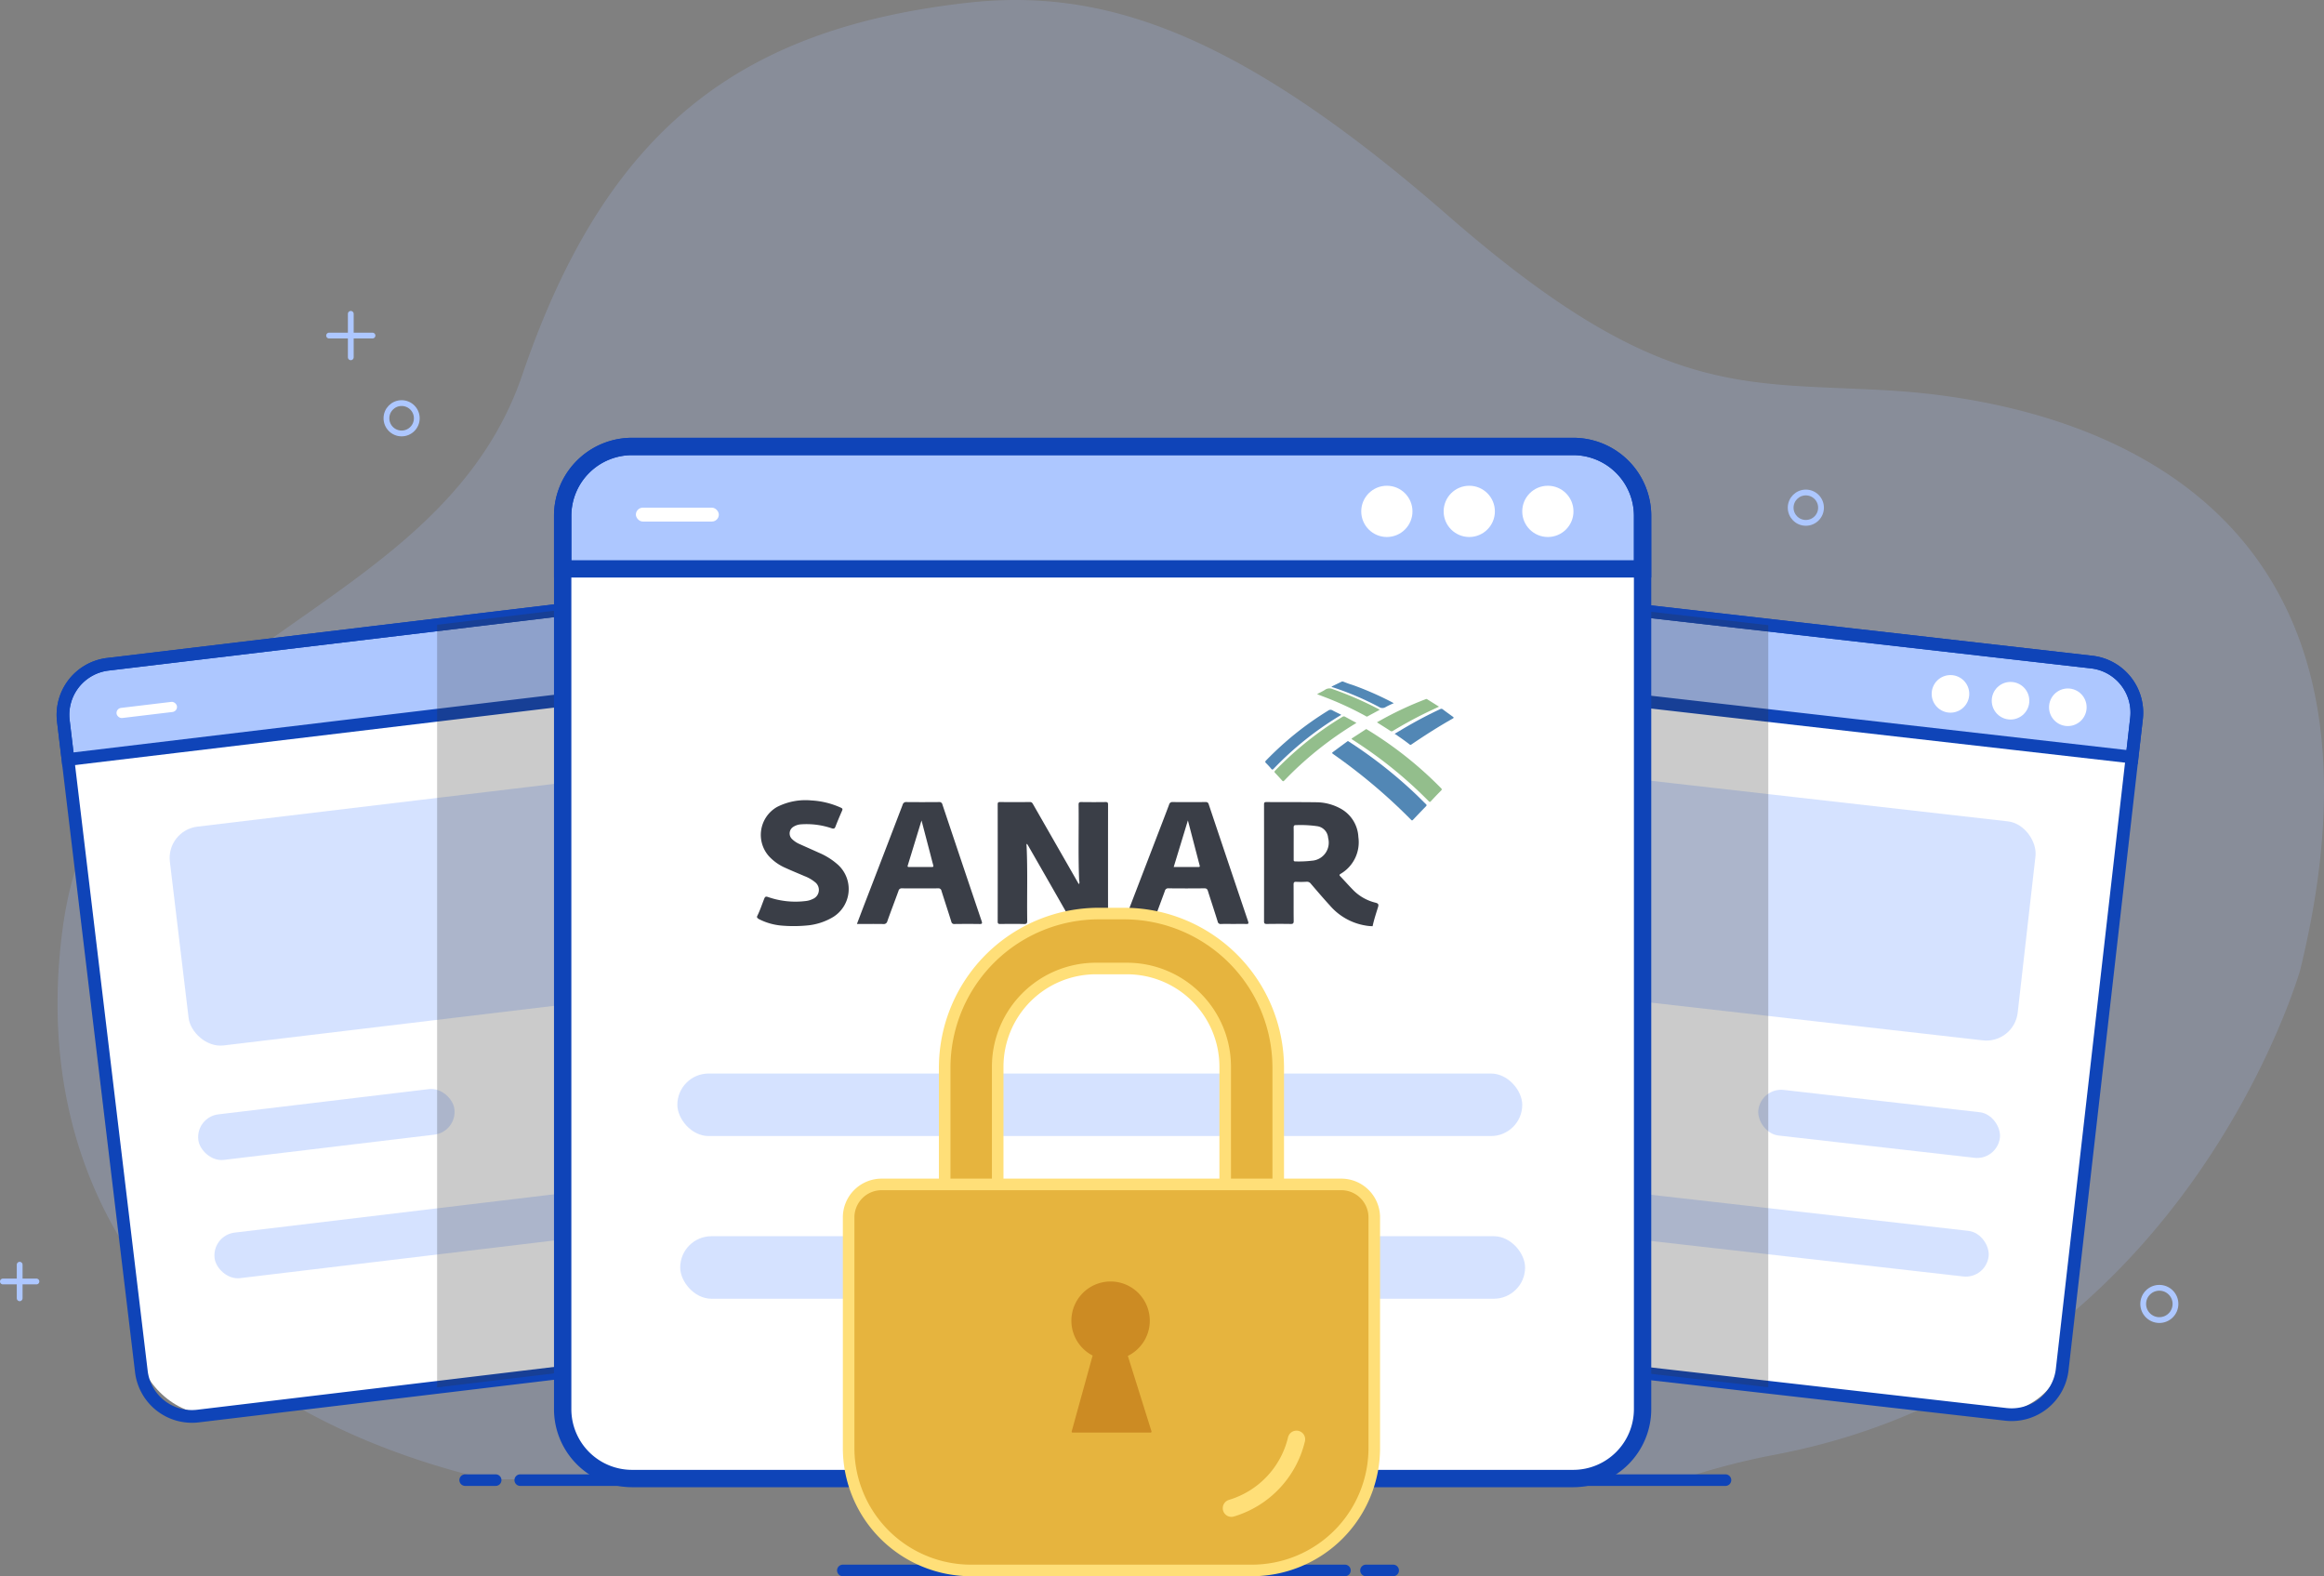 <svg xmlns="http://www.w3.org/2000/svg" width="401.893" height="272.523" viewBox="0 0 401.893 272.523"><rect x="0" y="0" width="401.893" height="272.523" fill="#808080" stroke="none"/><defs><style>.a,.d,.e{fill:#adc7ff;}.a{opacity:0.2;}.b{fill:#0f44b8;}.c{fill:#fff;}.d{opacity:0.5;}.f{fill:#333;opacity:0.25;}.g,.m{fill:none;stroke-linecap:round;}.g{stroke:#adc7ff;}.g,.l{stroke-miterlimit:10;}.h{fill:#5288b6;}.i{fill:#5287b5;}.j{fill:#93be8c;}.k{fill:#3a3e47;}.l{fill:#e6b43e;stroke-width:2px;}.l,.m{stroke:#ffdf78;}.m{stroke-linejoin:round;stroke-width:3px;}.n{fill:#cc8b23;}</style></defs><g transform="translate(-732.596 -470.05)"><path class="a" d="M1059.538,537.576c-25.832-1.56-39.947,1.675-76.586-30.294s-59.923-39.437-83.392-36.717c-38.587,4.472-61.973,21.282-76.64,64.293-14.737,43.214-72.547,45.358-79.433,95.328-6.251,45.361,18.728,82.574,73.294,95.633h206.473a123.9,123.9,0,0,1,16.135-4.229c70.934-13.336,90.981-83.825,90.981-83.825C1151.562,551.179,1085.369,539.136,1059.538,537.576Z"/><path class="b" d="M1030.983,726.958H822.561a1,1,0,0,1,0-2h208.422a1,1,0,0,1,0,2Z"/><path class="b" d="M973.518,742.573h-4.7a1,1,0,0,1,0-2h4.7a1,1,0,0,1,0,2Z"/><path class="b" d="M965.178,742.573H878.351a1,1,0,0,1,0-2h86.827a1,1,0,0,1,0,2Z"/><path class="b" d="M818.314,726.958H813.04a1,1,0,0,1,0-2h5.274a1,1,0,0,1,0,2Z"/><rect class="c" width="137.01" height="130.912" rx="11.988" transform="matrix(0.994, 0.113, -0.113, 0.994, 966.938, 569.979)"/><rect class="d" width="89.82" height="38.096" rx="5.445" transform="matrix(0.994, 0.113, -0.113, 0.994, 995.929, 602.522)"/><path class="e" d="M1101.3,600.943l.764-6.687a8.8,8.8,0,0,0-7.741-9.736L975.677,570.977a8.8,8.8,0,0,0-9.736,7.741l-.763,6.687Z"/><path class="b" d="M1102.272,602.161,963.959,586.374l.889-7.781a9.906,9.906,0,0,1,10.954-8.709l118.648,13.543a9.906,9.906,0,0,1,8.71,10.954ZM966.4,584.437l133.939,15.288.638-5.594a7.7,7.7,0,0,0-6.772-8.518L975.552,572.07a7.7,7.7,0,0,0-8.518,6.773Z"/><rect class="c" width="10.523" height="1.759" rx="0.88" transform="matrix(0.994, 0.113, -0.113, 0.994, 975.283, 578.745)"/><circle class="c" cx="3.25" cy="3.25" r="3.25" transform="translate(1066.643 586.767)"/><circle class="c" cx="3.25" cy="3.25" r="3.25" transform="translate(1077.03 587.953)"/><circle class="c" cx="3.25" cy="3.25" r="3.25" transform="translate(1086.939 589.084)"/><rect class="d" width="42.029" height="7.93" rx="3.965" transform="matrix(0.994, 0.113, -0.113, 0.994, 1037.115, 658.046)"/><rect class="d" width="107.194" height="7.93" rx="3.965" transform="matrix(0.994, 0.113, -0.113, 0.994, 970.39, 671.198)"/><path class="b" d="M1079.354,715.681,960.706,702.138A9.907,9.907,0,0,1,952,691.183l12.852-112.59a9.906,9.906,0,0,1,10.954-8.709l118.648,13.543a9.906,9.906,0,0,1,8.71,10.954l-12.851,112.59A9.909,9.909,0,0,1,1079.354,715.681ZM975.552,572.07a7.7,7.7,0,0,0-8.518,6.773l-12.851,112.59a7.7,7.7,0,0,0,6.772,8.518L1079.6,713.494a7.7,7.7,0,0,0,8.518-6.773l12.851-112.59a7.7,7.7,0,0,0-6.772-8.518Z"/><path class="f" d="M1038.389,578.135l-59.54-6.8a11.988,11.988,0,0,0-13.27,10.551L953.451,688.136A11.989,11.989,0,0,0,964,701.406l74.386,8.491Z"/><rect class="c" width="137.01" height="130.912" rx="11.988" transform="translate(742.504 585.948) rotate(-6.838)"/><rect class="d" width="89.82" height="38.096" rx="5.445" transform="matrix(0.993, -0.119, 0.119, 0.993, 761.325, 613.62)"/><path class="e" d="M880.387,585.051l-.8-6.683a8.794,8.794,0,0,0-9.78-7.685L751.236,584.9a8.794,8.794,0,0,0-7.685,9.779l.8,6.684Z"/><path class="b" d="M881.611,586.013,743.39,602.587l-.932-7.775a9.908,9.908,0,0,1,8.647-11l118.57-14.218a9.908,9.908,0,0,1,11,8.647Zm-136.3,14.127,133.85-16.05-.671-5.591a7.7,7.7,0,0,0-8.556-6.724l-118.57,14.218a7.7,7.7,0,0,0-6.724,8.556Z"/><rect class="c" width="10.523" height="1.759" rx="0.88" transform="translate(752.647 592.55) rotate(-6.838)"/><circle class="c" cx="3.25" cy="3.25" r="3.25" transform="translate(844.053 578.423)"/><circle class="c" cx="3.25" cy="3.25" r="3.25" transform="translate(854.433 577.178)"/><circle class="c" cx="3.25" cy="3.25" r="3.25" transform="translate(864.335 575.991)"/><rect class="d" width="44.608" height="7.93" rx="3.965" transform="translate(766.417 663.19) rotate(-6.838)"/><rect class="d" width="107.194" height="7.93" rx="3.965" transform="translate(769.232 683.635) rotate(-6.838)"/><path class="b" d="M885.523,701.756,766.954,715.974a9.907,9.907,0,0,1-11-8.647L742.458,594.812a9.908,9.908,0,0,1,8.647-11l118.57-14.218a9.908,9.908,0,0,1,11,8.647L894.17,690.753A9.906,9.906,0,0,1,885.523,701.756ZM751.367,585.993a7.7,7.7,0,0,0-6.724,8.556l13.492,112.516a7.7,7.7,0,0,0,8.556,6.724l118.57-14.218a7.7,7.7,0,0,0,6.724-8.556L878.493,578.5a7.7,7.7,0,0,0-8.556-6.724Z"/><path class="f" d="M879.966,581.539a11.988,11.988,0,0,0-13.33-10.476l-58.453,7.009v131.85l74.039-8.879a11.988,11.988,0,0,0,10.476-13.33Z"/><circle class="g" cx="2.791" cy="2.791" r="2.791" transform="translate(1103.224 692.703)"/><circle class="g" cx="2.625" cy="2.625" r="2.625" transform="translate(1042.258 555.2)"/><line class="g" y2="5.802" transform="translate(735.997 688.712)"/><line class="g" x1="5.802" transform="translate(733.096 691.613)"/><circle class="g" cx="2.625" cy="2.625" r="2.625" transform="translate(799.423 539.742)"/><line class="g" y2="7.51" transform="translate(793.258 524.313)"/><line class="g" x1="7.51" transform="translate(789.503 528.068)"/><rect class="c" width="186.75" height="178.438" rx="11.988" transform="translate(829.904 547.243)"/><path class="e" d="M1016.654,568.406v-9.174a11.989,11.989,0,0,0-11.988-11.989H841.892A11.989,11.989,0,0,0,829.9,559.232v9.174Z"/><path class="b" d="M1018.154,569.906H828.4V559.231a13.5,13.5,0,0,1,13.489-13.488h162.772a13.5,13.5,0,0,1,13.489,13.488Zm-186.75-3h183.75v-7.675a10.5,10.5,0,0,0-10.489-10.488H841.893A10.5,10.5,0,0,0,831.4,559.231Z"/><rect class="c" width="14.344" height="2.398" rx="1.199" transform="translate(842.56 557.825)"/><circle class="c" cx="4.43" cy="4.43" r="4.43" transform="translate(967.998 554.035)"/><circle class="c" cx="4.43" cy="4.43" r="4.43" transform="translate(982.248 554.035)"/><circle class="c" cx="4.43" cy="4.43" r="4.43" transform="translate(995.841 554.035)"/><rect class="d" width="146.109" height="10.809" rx="5.405" transform="translate(849.732 655.66)"/><rect class="d" width="146.109" height="10.809" rx="5.405" transform="translate(850.224 683.785)"/><path class="b" d="M1004.665,727.182H841.893A13.5,13.5,0,0,1,828.4,713.693V559.231a13.5,13.5,0,0,1,13.489-13.488h162.772a13.5,13.5,0,0,1,13.489,13.488V713.693A13.5,13.5,0,0,1,1004.665,727.182ZM841.893,548.743A10.5,10.5,0,0,0,831.4,559.231V713.693a10.5,10.5,0,0,0,10.489,10.489h162.772a10.5,10.5,0,0,0,10.489-10.489V559.231a10.5,10.5,0,0,0-10.489-10.488Z"/><path class="h" d="M964.845,587.88a16.451,16.451,0,0,0,1.645.593,53.685,53.685,0,0,1,6.8,2.973c.1.051.194.107.334.184a13.769,13.769,0,0,0-1.388.658,1.053,1.053,0,0,1-1.183-.016,50.3,50.3,0,0,0-7.885-3.362.678.678,0,0,1-.322-.147l1.812-.883Z"/><path class="i" d="M965.694,598.17c.07.044.132.079.191.118a79.182,79.182,0,0,1,11.739,9.256c.524.508,1.033,1.029,1.558,1.536.148.14.152.235,0,.389-.745.759-1.479,1.528-2.211,2.3-.121.127-.191.184-.351.023a97.243,97.243,0,0,0-13.393-11.309c-.342-.245-.345-.248-.005-.5q1.134-.841,2.273-1.677C965.559,598.258,965.626,598.216,965.694,598.17Z"/><path class="j" d="M968.87,596.1l.193.114a65.989,65.989,0,0,1,8.9,6.5q1.986,1.724,3.829,3.6c.158.161.186.25.011.425-.6.6-1.187,1.219-1.765,1.844-.155.168-.235.134-.377-.011a74.394,74.394,0,0,0-12.147-9.966c-.345-.23-.692-.459-1.042-.681-.134-.086-.21-.141-.021-.264.768-.491,1.529-.992,2.293-1.49C968.783,596.146,968.828,596.127,968.87,596.1Z"/><path class="j" d="M967.167,595.033l-.674.421a61.142,61.142,0,0,0-9.4,7.177q-1.233,1.151-2.4,2.371c-.149.154-.233.161-.377,0q-.593-.672-1.214-1.318c-.14-.147-.151-.23,0-.385a59.123,59.123,0,0,1,4.6-4.282,57.16,57.16,0,0,1,7.037-5.022.423.423,0,0,1,.491-.013C965.864,594.332,966.495,594.67,967.167,595.033Z"/><path class="i" d="M964.522,593.615c-.061.112-.163.14-.247.194a55.562,55.562,0,0,0-11.417,9.148c-.174.181-.265.21-.435,0a12.73,12.73,0,0,0-.9-.982c-.166-.165-.162-.26,0-.43a56.32,56.32,0,0,1,5.066-4.628,54.732,54.732,0,0,1,5.68-4,.65.65,0,0,1,.764-.044C963.512,593.14,964.023,593.367,964.522,593.615Z"/><path class="i" d="M973.769,596.926c.8-.472,1.519-.911,2.253-1.332q2.745-1.59,5.621-2.934a.385.385,0,0,1,.462.036c.566.427,1.139.841,1.715,1.256.181.129.237.2-.009.341-2.425,1.37-4.769,2.864-7.073,4.431-.119.081-.215.165-.372.042-.79-.618-1.613-1.192-2.44-1.753A1.628,1.628,0,0,0,973.769,596.926Z"/><path class="j" d="M981.445,592.228c-.748.351-1.425.667-2.1.991q-3,1.457-5.86,3.192a.371.371,0,0,1-.461,0c-.753-.491-1.515-.964-2.318-1.473.425-.236.817-.459,1.213-.675a58.988,58.988,0,0,1,7.153-3.3c.1-.038.2-.1.314-.025C980.054,591.355,980.72,591.774,981.445,592.228Z"/><path class="j" d="M971.194,592.769c-.733.4-1.434.771-2.135,1.153-.129.07-.21-.027-.3-.077a57.171,57.171,0,0,0-7.413-3.4l-.907-.342c-.006,0-.008-.016-.03-.07.445-.239.911-.451,1.338-.73a1.343,1.343,0,0,1,1.322-.1,58.214,58.214,0,0,1,7.815,3.388C970.978,592.644,971.072,592.7,971.194,592.769Z"/><path class="k" d="M867.7,630.075a10.572,10.572,0,0,1-3.763-1.066,1.284,1.284,0,0,1-.421-.317v-.211c.5-.981.836-2.026,1.238-3.043.145-.367.28-.426.654-.3a14.392,14.392,0,0,0,6.663.677,3.474,3.474,0,0,0,1.063-.329,1.69,1.69,0,0,0,.393-2.926,6.506,6.506,0,0,0-1.792-1.029c-1.139-.491-2.29-.957-3.416-1.473a8.449,8.449,0,0,1-2.753-1.973,5.554,5.554,0,0,1,1.415-8.519,10.818,10.818,0,0,1,5.934-1.122A14.166,14.166,0,0,1,878,609.69c.309.14.338.255.211.543-.4.911-.786,1.823-1.143,2.748-.136.351-.3.383-.634.281a13.52,13.52,0,0,0-5.3-.689,2.784,2.784,0,0,0-1.352.437,1.339,1.339,0,0,0-.21,2.114A4.3,4.3,0,0,0,870.9,616c1.1.5,2.2.979,3.3,1.478a11.879,11.879,0,0,1,3.317,2.092,5.686,5.686,0,0,1-.846,9.028A10.577,10.577,0,0,1,872,630.073,24.184,24.184,0,0,1,867.7,630.075Z"/><path class="k" d="M919.214,622.277c-.181-4.37-.039-8.742-.094-13.113,0-.358.111-.446.455-.442,1.4.018,2.808.022,4.211,0,.372-.006.428.129.428.456q-.012,10.077,0,20.155c0,.369-.091.477-.468.473q-2.559-.03-5.119,0a.737.737,0,0,1-.739-.451q-3.661-6.429-7.347-12.845c-.105-.184-.216-.367-.335-.57-.161.132-.083.3-.077.436.194,4.278.042,8.565.106,12.847.007.474-.117.6-.586.585-1.368-.033-2.735-.02-4.1-.005-.321,0-.424-.089-.421-.421q.012-10.131,0-20.261c0-.3.074-.4.384-.4,1.725.013,3.448.021,5.172-.005.355-.006.453.2.584.426l7.725,13.489.107.183c.055-.032.087.2.131.025A.96.96,0,0,0,919.214,622.277Z"/><path class="k" d="M969.964,630.183c.234-1.11.593-2.186.929-3.266.141-.457.1-.658-.411-.792a8.091,8.091,0,0,1-3.776-2.087c-.8-.805-1.551-1.663-2.337-2.485-.2-.2-.153-.287.07-.427a6.33,6.33,0,0,0,3.063-6.344,5.928,5.928,0,0,0-3.27-5.032,8.792,8.792,0,0,0-4-.993c-2.875-.04-5.757-.016-8.636-.035-.339,0-.409.105-.408.424q.012,10.1,0,20.2c0,.4.151.456.495.452,1.368-.017,2.735-.023,4.1,0,.409.008.538-.093.533-.522-.024-2.1,0-4.193-.019-6.29,0-.368.089-.495.469-.475a14.936,14.936,0,0,0,1.758-.01.84.84,0,0,1,.766.35c1.077,1.254,2.147,2.513,3.264,3.729a10.339,10.339,0,0,0,6.18,3.489A6.9,6.9,0,0,0,969.964,630.183Zm-10.5-11.321a19.1,19.1,0,0,1-2.869.122c-.312.006-.281-.179-.281-.377v-2.769c0-.888.012-1.776-.006-2.665-.006-.324.049-.477.427-.463a20.228,20.228,0,0,1,3.607.18,2.2,2.2,0,0,1,1.929,2.04A3.124,3.124,0,0,1,959.461,618.862Z"/><path class="k" d="M902.35,629.3q-3.408-10.073-6.782-20.156a.518.518,0,0,0-.6-.421c-1.866.016-3.732.021-5.6,0a.61.61,0,0,0-.681.481q-3.276,8.565-6.58,17.123c-.437,1.136-.866,2.275-1.322,3.472,1.559,0,3.05-.013,4.54.009a.626.626,0,0,0,.723-.491c.62-1.753,1.293-3.491,1.928-5.24a.546.546,0,0,1,.606-.436q3.12.025,6.241,0a.516.516,0,0,1,.586.441c.561,1.775,1.145,3.542,1.7,5.316a.489.489,0,0,0,.561.409c1.439-.017,2.879-.022,4.318,0C902.422,629.814,902.491,629.716,902.35,629.3Zm-8.625-9.347c-1.3-.011-2.591-.007-3.887,0-.2,0-.345-.005-.258-.288.786-2.547,1.563-5.1,2.376-7.762l1.428,5.452c.2.754.381,1.511.592,2.26.073.26.025.34-.252.338Z"/><path class="k" d="M948.425,629.329q-3.417-10.1-6.8-20.208a.49.49,0,0,0-.561-.4c-1.884.014-3.769.019-5.652,0a.573.573,0,0,0-.644.453c-.753,2.009-1.532,4.007-2.3,6.009l-5.4,14.047c-.217.565-.216.566.354.567,1.333,0,2.665-.014,4,.008a.6.6,0,0,0,.689-.467c.625-1.753,1.292-3.491,1.926-5.241a.576.576,0,0,1,.644-.46q3.093.035,6.185,0c.381,0,.514.134.62.471.552,1.758,1.14,3.506,1.683,5.266a.509.509,0,0,0,.6.43c.71-.023,1.422-.007,2.133-.007.729,0,1.458-.02,2.186.007C948.495,629.818,948.556,629.715,948.425,629.329Zm-8.588-9.377c-1.4-.008-2.8,0-4.27,0l2.454-8.059c.7,2.67,1.353,5.2,2.019,7.738C940.1,619.838,940.121,619.955,939.837,619.952Z"/><path class="l" d="M926.97,628h-4.335a26.671,26.671,0,0,0-26.672,26.671V712.76h57.679V654.668A26.671,26.671,0,0,0,926.97,628Zm17.5,55.317a16.993,16.993,0,0,1-16.993,16.993h-5.355a16.993,16.993,0,0,1-16.993-16.993V654.495A16.993,16.993,0,0,1,922.125,637.5h5.355a16.993,16.993,0,0,1,16.993,16.993Z"/><path class="l" d="M5.71,0H85.193A5.71,5.71,0,0,1,90.9,5.71V45.567A21.177,21.177,0,0,1,69.726,66.744H21.177A21.177,21.177,0,0,1,0,45.567V5.71A5.71,5.71,0,0,1,5.71,0Z" transform="translate(879.351 674.829)"/><path class="m" d="M956.8,718.9a16.4,16.4,0,0,1-11.249,11.908"/><path class="n" d="M931.725,717.525l-4.089-13.046a6.779,6.779,0,1,0-6.09-.061l-3.619,13.113a.156.156,0,0,0,.15.2h13.5A.156.156,0,0,0,931.725,717.525Z"/></g></svg>